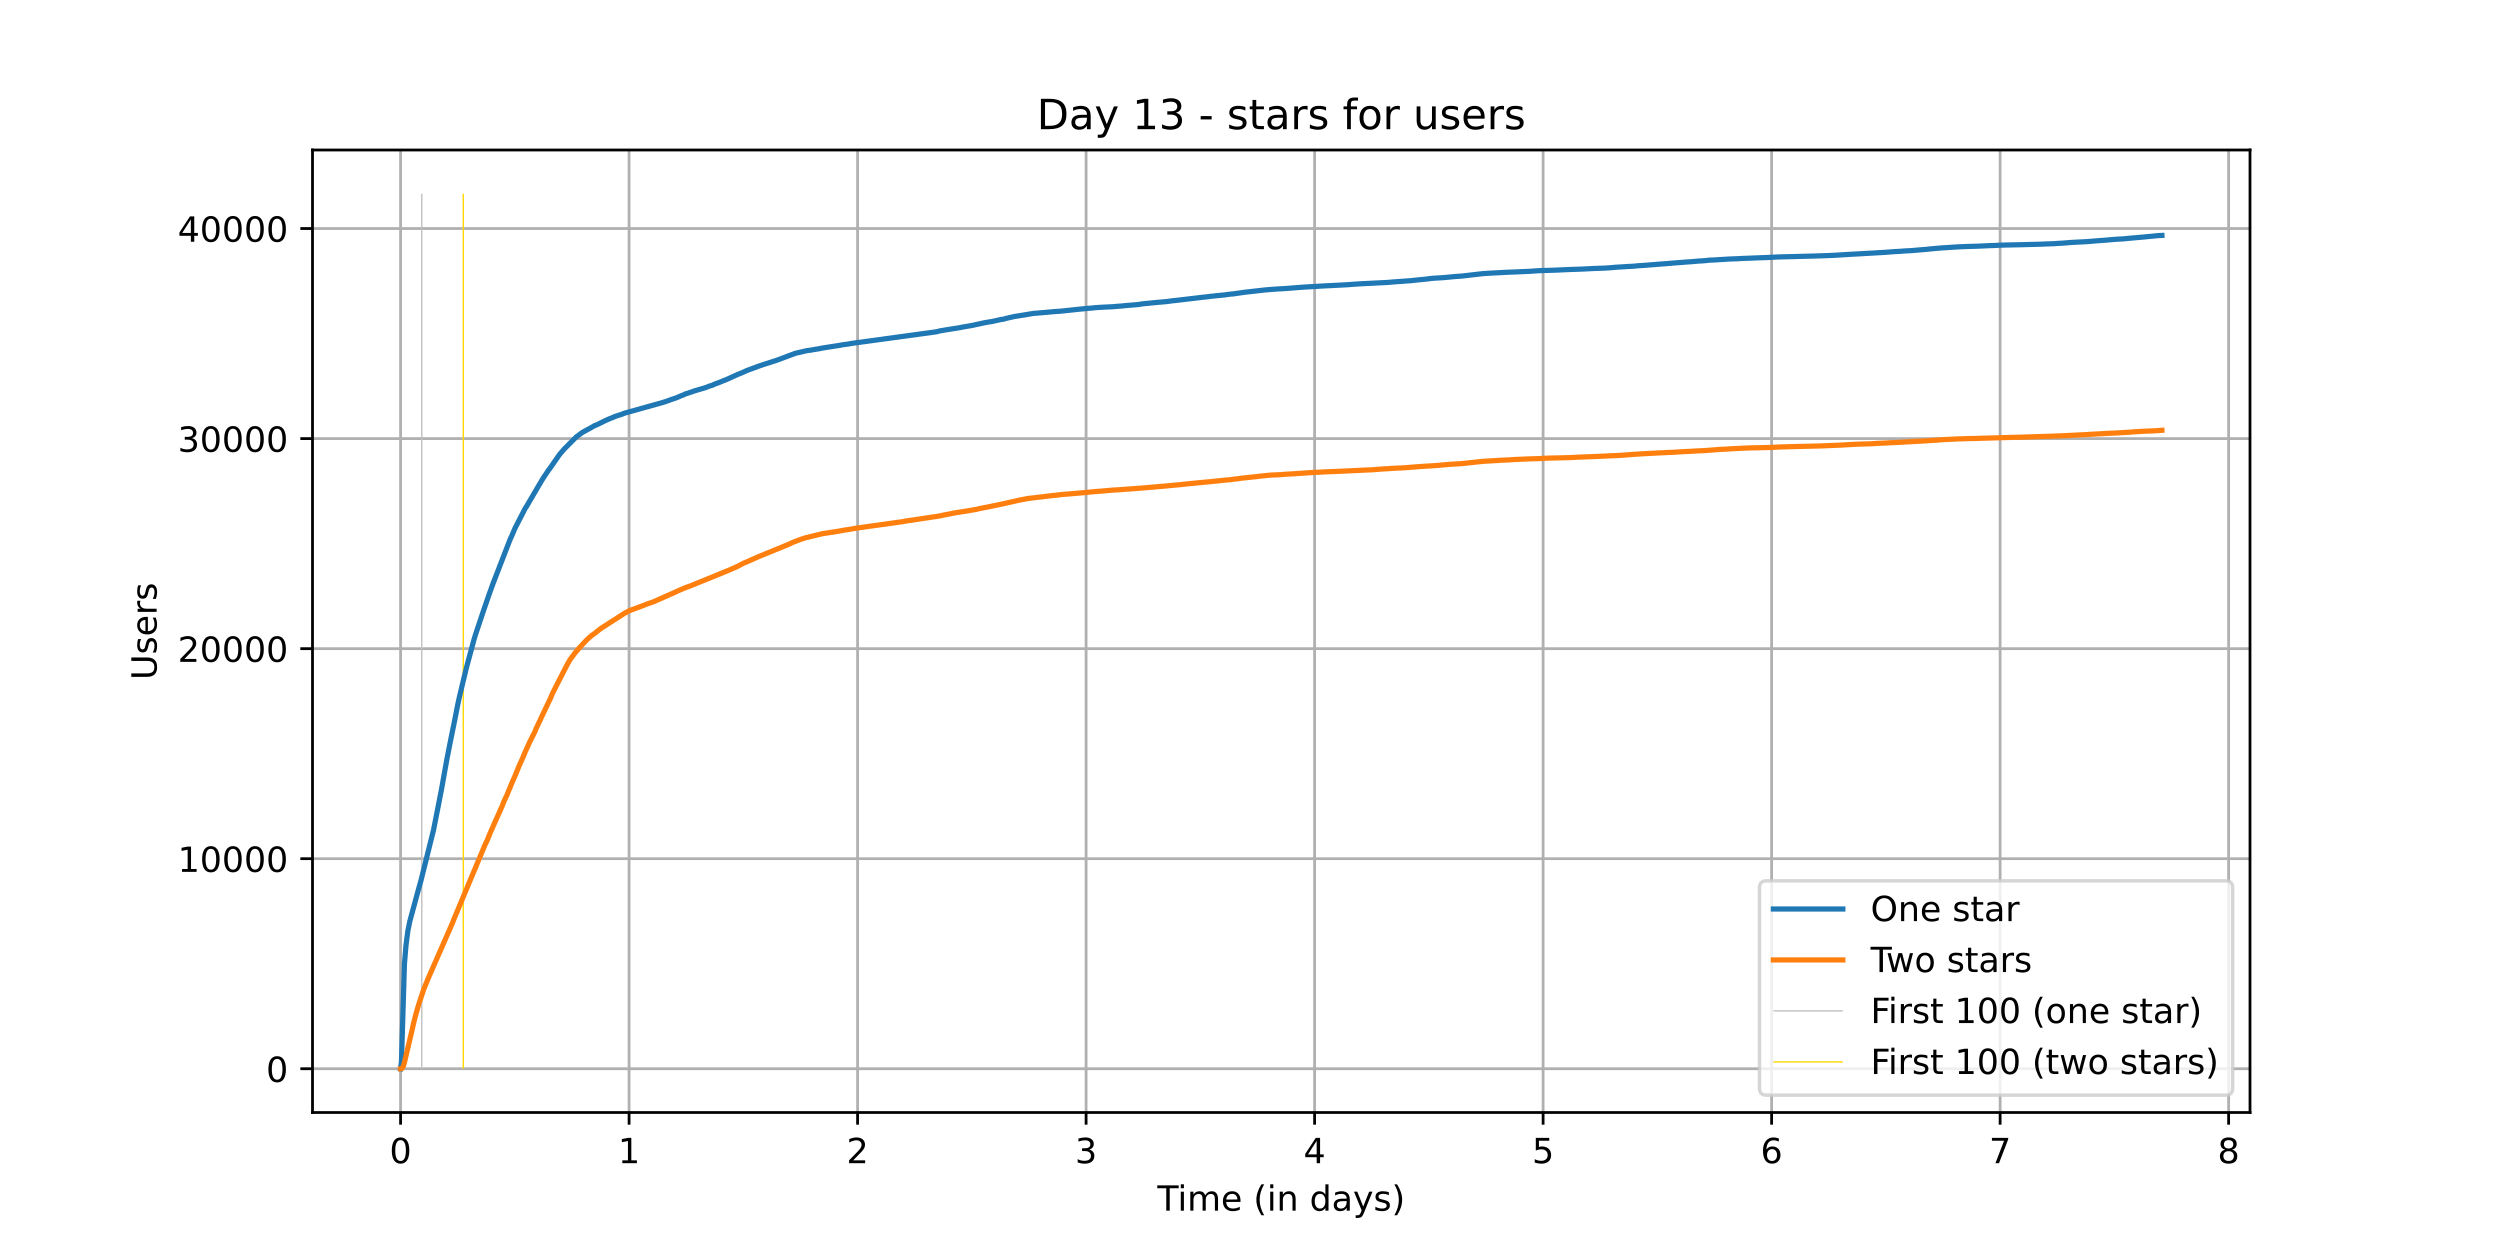 <?xml version="1.0" encoding="utf-8" standalone="no"?>
<!DOCTYPE svg PUBLIC "-//W3C//DTD SVG 1.1//EN"
  "http://www.w3.org/Graphics/SVG/1.1/DTD/svg11.dtd">
<!-- Created with matplotlib (https://matplotlib.org/) -->
<svg height="360pt" version="1.1" viewBox="0 0 720 360" width="720pt" xmlns="http://www.w3.org/2000/svg" xmlns:xlink="http://www.w3.org/1999/xlink">
 <defs>
  <style type="text/css">*{stroke-linecap:butt;stroke-linejoin:round;}</style>
 </defs>
 <g id="figure_1">
  <g id="patch_1">
   <path d="M 0 360 
L 720 360 
L 720 0 
L 0 0 
z
" style="fill:#ffffff;"/>
  </g>
  <g id="axes_1">
   <g id="patch_2">
    <path d="M 90 320.4 
L 648 320.4 
L 648 43.2 
L 90 43.2 
z
" style="fill:#ffffff;"/>
   </g>
   <g id="matplotlib.axis_1">
    <g id="xtick_1">
     <g id="line2d_1">
      <path clip-path="url(#pa800f6eb31)" d="M 115.364 320.4 
L 115.364 43.2 
" style="fill:none;stroke:#b0b0b0;stroke-linecap:square;stroke-width:0.8;"/>
     </g>
     <g id="line2d_2">
      <defs>
       <path d="M 0 0 
L 0 3.5 
" id="mf98f31f5d1" style="stroke:#000000;stroke-width:0.8;"/>
      </defs>
      <g>
       <use style="stroke:#000000;stroke-width:0.8;" x="115.364" xlink:href="#mf98f31f5d1" y="320.4"/>
      </g>
     </g>
     <g id="text_1">
      <!-- 0 -->
      <g transform="translate(112.182 334.998)scale(0.1 -0.1)">
       <defs>
        <path d="M 31.781 66.406 
Q 24.172 66.406 20.328 58.906 
Q 16.5 51.422 16.5 36.375 
Q 16.5 21.391 20.328 13.891 
Q 24.172 6.391 31.781 6.391 
Q 39.453 6.391 43.281 13.891 
Q 47.125 21.391 47.125 36.375 
Q 47.125 51.422 43.281 58.906 
Q 39.453 66.406 31.781 66.406 
z
M 31.781 74.219 
Q 44.047 74.219 50.516 64.516 
Q 56.984 54.828 56.984 36.375 
Q 56.984 17.969 50.516 8.266 
Q 44.047 -1.422 31.781 -1.422 
Q 19.531 -1.422 13.062 8.266 
Q 6.594 17.969 6.594 36.375 
Q 6.594 54.828 13.062 64.516 
Q 19.531 74.219 31.781 74.219 
z
" id="DejaVuSans-48"/>
       </defs>
       <use xlink:href="#DejaVuSans-48"/>
      </g>
     </g>
    </g>
    <g id="xtick_2">
     <g id="line2d_3">
      <path clip-path="url(#pa800f6eb31)" d="M 181.174 320.4 
L 181.174 43.2 
" style="fill:none;stroke:#b0b0b0;stroke-linecap:square;stroke-width:0.8;"/>
     </g>
     <g id="line2d_4">
      <g>
       <use style="stroke:#000000;stroke-width:0.8;" x="181.174" xlink:href="#mf98f31f5d1" y="320.4"/>
      </g>
     </g>
     <g id="text_2">
      <!-- 1 -->
      <g transform="translate(177.992 334.998)scale(0.1 -0.1)">
       <defs>
        <path d="M 12.406 8.297 
L 28.516 8.297 
L 28.516 63.922 
L 10.984 60.406 
L 10.984 69.391 
L 28.422 72.906 
L 38.281 72.906 
L 38.281 8.297 
L 54.391 8.297 
L 54.391 0 
L 12.406 0 
z
" id="DejaVuSans-49"/>
       </defs>
       <use xlink:href="#DejaVuSans-49"/>
      </g>
     </g>
    </g>
    <g id="xtick_3">
     <g id="line2d_5">
      <path clip-path="url(#pa800f6eb31)" d="M 246.984 320.4 
L 246.984 43.2 
" style="fill:none;stroke:#b0b0b0;stroke-linecap:square;stroke-width:0.8;"/>
     </g>
     <g id="line2d_6">
      <g>
       <use style="stroke:#000000;stroke-width:0.8;" x="246.984" xlink:href="#mf98f31f5d1" y="320.4"/>
      </g>
     </g>
     <g id="text_3">
      <!-- 2 -->
      <g transform="translate(243.802 334.998)scale(0.1 -0.1)">
       <defs>
        <path d="M 19.188 8.297 
L 53.609 8.297 
L 53.609 0 
L 7.328 0 
L 7.328 8.297 
Q 12.938 14.109 22.625 23.891 
Q 32.328 33.688 34.812 36.531 
Q 39.547 41.844 41.422 45.531 
Q 43.312 49.219 43.312 52.781 
Q 43.312 58.594 39.234 62.25 
Q 35.156 65.922 28.609 65.922 
Q 23.969 65.922 18.812 64.312 
Q 13.672 62.703 7.812 59.422 
L 7.812 69.391 
Q 13.766 71.781 18.938 73 
Q 24.125 74.219 28.422 74.219 
Q 39.75 74.219 46.484 68.547 
Q 53.219 62.891 53.219 53.422 
Q 53.219 48.922 51.531 44.891 
Q 49.859 40.875 45.406 35.406 
Q 44.188 33.984 37.641 27.219 
Q 31.109 20.453 19.188 8.297 
z
" id="DejaVuSans-50"/>
       </defs>
       <use xlink:href="#DejaVuSans-50"/>
      </g>
     </g>
    </g>
    <g id="xtick_4">
     <g id="line2d_7">
      <path clip-path="url(#pa800f6eb31)" d="M 312.793 320.4 
L 312.793 43.2 
" style="fill:none;stroke:#b0b0b0;stroke-linecap:square;stroke-width:0.8;"/>
     </g>
     <g id="line2d_8">
      <g>
       <use style="stroke:#000000;stroke-width:0.8;" x="312.793" xlink:href="#mf98f31f5d1" y="320.4"/>
      </g>
     </g>
     <g id="text_4">
      <!-- 3 -->
      <g transform="translate(309.612 334.998)scale(0.1 -0.1)">
       <defs>
        <path d="M 40.578 39.312 
Q 47.656 37.797 51.625 33 
Q 55.609 28.219 55.609 21.188 
Q 55.609 10.406 48.188 4.484 
Q 40.766 -1.422 27.094 -1.422 
Q 22.516 -1.422 17.656 -0.516 
Q 12.797 0.391 7.625 2.203 
L 7.625 11.719 
Q 11.719 9.328 16.594 8.109 
Q 21.484 6.891 26.812 6.891 
Q 36.078 6.891 40.938 10.547 
Q 45.797 14.203 45.797 21.188 
Q 45.797 27.641 41.281 31.266 
Q 36.766 34.906 28.719 34.906 
L 20.219 34.906 
L 20.219 43.016 
L 29.109 43.016 
Q 36.375 43.016 40.234 45.922 
Q 44.094 48.828 44.094 54.297 
Q 44.094 59.906 40.109 62.906 
Q 36.141 65.922 28.719 65.922 
Q 24.656 65.922 20.016 65.031 
Q 15.375 64.156 9.812 62.312 
L 9.812 71.094 
Q 15.438 72.656 20.344 73.438 
Q 25.25 74.219 29.594 74.219 
Q 40.828 74.219 47.359 69.109 
Q 53.906 64.016 53.906 55.328 
Q 53.906 49.266 50.438 45.094 
Q 46.969 40.922 40.578 39.312 
z
" id="DejaVuSans-51"/>
       </defs>
       <use xlink:href="#DejaVuSans-51"/>
      </g>
     </g>
    </g>
    <g id="xtick_5">
     <g id="line2d_9">
      <path clip-path="url(#pa800f6eb31)" d="M 378.603 320.4 
L 378.603 43.2 
" style="fill:none;stroke:#b0b0b0;stroke-linecap:square;stroke-width:0.8;"/>
     </g>
     <g id="line2d_10">
      <g>
       <use style="stroke:#000000;stroke-width:0.8;" x="378.603" xlink:href="#mf98f31f5d1" y="320.4"/>
      </g>
     </g>
     <g id="text_5">
      <!-- 4 -->
      <g transform="translate(375.422 334.998)scale(0.1 -0.1)">
       <defs>
        <path d="M 37.797 64.312 
L 12.891 25.391 
L 37.797 25.391 
z
M 35.203 72.906 
L 47.609 72.906 
L 47.609 25.391 
L 58.016 25.391 
L 58.016 17.188 
L 47.609 17.188 
L 47.609 0 
L 37.797 0 
L 37.797 17.188 
L 4.891 17.188 
L 4.891 26.703 
z
" id="DejaVuSans-52"/>
       </defs>
       <use xlink:href="#DejaVuSans-52"/>
      </g>
     </g>
    </g>
    <g id="xtick_6">
     <g id="line2d_11">
      <path clip-path="url(#pa800f6eb31)" d="M 444.413 320.4 
L 444.413 43.2 
" style="fill:none;stroke:#b0b0b0;stroke-linecap:square;stroke-width:0.8;"/>
     </g>
     <g id="line2d_12">
      <g>
       <use style="stroke:#000000;stroke-width:0.8;" x="444.413" xlink:href="#mf98f31f5d1" y="320.4"/>
      </g>
     </g>
     <g id="text_6">
      <!-- 5 -->
      <g transform="translate(441.232 334.998)scale(0.1 -0.1)">
       <defs>
        <path d="M 10.797 72.906 
L 49.516 72.906 
L 49.516 64.594 
L 19.828 64.594 
L 19.828 46.734 
Q 21.969 47.469 24.109 47.828 
Q 26.266 48.188 28.422 48.188 
Q 40.625 48.188 47.75 41.5 
Q 54.891 34.812 54.891 23.391 
Q 54.891 11.625 47.562 5.094 
Q 40.234 -1.422 26.906 -1.422 
Q 22.312 -1.422 17.547 -0.641 
Q 12.797 0.141 7.719 1.703 
L 7.719 11.625 
Q 12.109 9.234 16.797 8.062 
Q 21.484 6.891 26.703 6.891 
Q 35.156 6.891 40.078 11.328 
Q 45.016 15.766 45.016 23.391 
Q 45.016 31 40.078 35.438 
Q 35.156 39.891 26.703 39.891 
Q 22.75 39.891 18.812 39.016 
Q 14.891 38.141 10.797 36.281 
z
" id="DejaVuSans-53"/>
       </defs>
       <use xlink:href="#DejaVuSans-53"/>
      </g>
     </g>
    </g>
    <g id="xtick_7">
     <g id="line2d_13">
      <path clip-path="url(#pa800f6eb31)" d="M 510.223 320.4 
L 510.223 43.2 
" style="fill:none;stroke:#b0b0b0;stroke-linecap:square;stroke-width:0.8;"/>
     </g>
     <g id="line2d_14">
      <g>
       <use style="stroke:#000000;stroke-width:0.8;" x="510.223" xlink:href="#mf98f31f5d1" y="320.4"/>
      </g>
     </g>
     <g id="text_7">
      <!-- 6 -->
      <g transform="translate(507.042 334.998)scale(0.1 -0.1)">
       <defs>
        <path d="M 33.016 40.375 
Q 26.375 40.375 22.484 35.828 
Q 18.609 31.297 18.609 23.391 
Q 18.609 15.531 22.484 10.953 
Q 26.375 6.391 33.016 6.391 
Q 39.656 6.391 43.531 10.953 
Q 47.406 15.531 47.406 23.391 
Q 47.406 31.297 43.531 35.828 
Q 39.656 40.375 33.016 40.375 
z
M 52.594 71.297 
L 52.594 62.312 
Q 48.875 64.062 45.094 64.984 
Q 41.312 65.922 37.594 65.922 
Q 27.828 65.922 22.672 59.328 
Q 17.531 52.734 16.797 39.406 
Q 19.672 43.656 24.016 45.922 
Q 28.375 48.188 33.594 48.188 
Q 44.578 48.188 50.953 41.516 
Q 57.328 34.859 57.328 23.391 
Q 57.328 12.156 50.688 5.359 
Q 44.047 -1.422 33.016 -1.422 
Q 20.359 -1.422 13.672 8.266 
Q 6.984 17.969 6.984 36.375 
Q 6.984 53.656 15.188 63.938 
Q 23.391 74.219 37.203 74.219 
Q 40.922 74.219 44.703 73.484 
Q 48.484 72.75 52.594 71.297 
z
" id="DejaVuSans-54"/>
       </defs>
       <use xlink:href="#DejaVuSans-54"/>
      </g>
     </g>
    </g>
    <g id="xtick_8">
     <g id="line2d_15">
      <path clip-path="url(#pa800f6eb31)" d="M 576.033 320.4 
L 576.033 43.2 
" style="fill:none;stroke:#b0b0b0;stroke-linecap:square;stroke-width:0.8;"/>
     </g>
     <g id="line2d_16">
      <g>
       <use style="stroke:#000000;stroke-width:0.8;" x="576.033" xlink:href="#mf98f31f5d1" y="320.4"/>
      </g>
     </g>
     <g id="text_8">
      <!-- 7 -->
      <g transform="translate(572.852 334.998)scale(0.1 -0.1)">
       <defs>
        <path d="M 8.203 72.906 
L 55.078 72.906 
L 55.078 68.703 
L 28.609 0 
L 18.312 0 
L 43.219 64.594 
L 8.203 64.594 
z
" id="DejaVuSans-55"/>
       </defs>
       <use xlink:href="#DejaVuSans-55"/>
      </g>
     </g>
    </g>
    <g id="xtick_9">
     <g id="line2d_17">
      <path clip-path="url(#pa800f6eb31)" d="M 641.843 320.4 
L 641.843 43.2 
" style="fill:none;stroke:#b0b0b0;stroke-linecap:square;stroke-width:0.8;"/>
     </g>
     <g id="line2d_18">
      <g>
       <use style="stroke:#000000;stroke-width:0.8;" x="641.843" xlink:href="#mf98f31f5d1" y="320.4"/>
      </g>
     </g>
     <g id="text_9">
      <!-- 8 -->
      <g transform="translate(638.662 334.998)scale(0.1 -0.1)">
       <defs>
        <path d="M 31.781 34.625 
Q 24.75 34.625 20.719 30.859 
Q 16.703 27.094 16.703 20.516 
Q 16.703 13.922 20.719 10.156 
Q 24.75 6.391 31.781 6.391 
Q 38.812 6.391 42.859 10.172 
Q 46.922 13.969 46.922 20.516 
Q 46.922 27.094 42.891 30.859 
Q 38.875 34.625 31.781 34.625 
z
M 21.922 38.812 
Q 15.578 40.375 12.031 44.719 
Q 8.5 49.078 8.5 55.328 
Q 8.5 64.062 14.719 69.141 
Q 20.953 74.219 31.781 74.219 
Q 42.672 74.219 48.875 69.141 
Q 55.078 64.062 55.078 55.328 
Q 55.078 49.078 51.531 44.719 
Q 48 40.375 41.703 38.812 
Q 48.828 37.156 52.797 32.312 
Q 56.781 27.484 56.781 20.516 
Q 56.781 9.906 50.312 4.234 
Q 43.844 -1.422 31.781 -1.422 
Q 19.734 -1.422 13.25 4.234 
Q 6.781 9.906 6.781 20.516 
Q 6.781 27.484 10.781 32.312 
Q 14.797 37.156 21.922 38.812 
z
M 18.312 54.391 
Q 18.312 48.734 21.844 45.562 
Q 25.391 42.391 31.781 42.391 
Q 38.141 42.391 41.719 45.562 
Q 45.312 48.734 45.312 54.391 
Q 45.312 60.062 41.719 63.234 
Q 38.141 66.406 31.781 66.406 
Q 25.391 66.406 21.844 63.234 
Q 18.312 60.062 18.312 54.391 
z
" id="DejaVuSans-56"/>
       </defs>
       <use xlink:href="#DejaVuSans-56"/>
      </g>
     </g>
    </g>
    <g id="text_10">
     <!-- Time (in days) -->
     <g transform="translate(333.327 348.677)scale(0.1 -0.1)">
      <defs>
       <path d="M -0.297 72.906 
L 61.375 72.906 
L 61.375 64.594 
L 35.5 64.594 
L 35.5 0 
L 25.594 0 
L 25.594 64.594 
L -0.297 64.594 
z
" id="DejaVuSans-84"/>
       <path d="M 9.422 54.688 
L 18.406 54.688 
L 18.406 0 
L 9.422 0 
z
M 9.422 75.984 
L 18.406 75.984 
L 18.406 64.594 
L 9.422 64.594 
z
" id="DejaVuSans-105"/>
       <path d="M 52 44.188 
Q 55.375 50.25 60.062 53.125 
Q 64.75 56 71.094 56 
Q 79.641 56 84.281 50.016 
Q 88.922 44.047 88.922 33.016 
L 88.922 0 
L 79.891 0 
L 79.891 32.719 
Q 79.891 40.578 77.094 44.375 
Q 74.312 48.188 68.609 48.188 
Q 61.625 48.188 57.562 43.547 
Q 53.516 38.922 53.516 30.906 
L 53.516 0 
L 44.484 0 
L 44.484 32.719 
Q 44.484 40.625 41.703 44.406 
Q 38.922 48.188 33.109 48.188 
Q 26.219 48.188 22.156 43.531 
Q 18.109 38.875 18.109 30.906 
L 18.109 0 
L 9.078 0 
L 9.078 54.688 
L 18.109 54.688 
L 18.109 46.188 
Q 21.188 51.219 25.484 53.609 
Q 29.781 56 35.688 56 
Q 41.656 56 45.828 52.969 
Q 50 49.953 52 44.188 
z
" id="DejaVuSans-109"/>
       <path d="M 56.203 29.594 
L 56.203 25.203 
L 14.891 25.203 
Q 15.484 15.922 20.484 11.062 
Q 25.484 6.203 34.422 6.203 
Q 39.594 6.203 44.453 7.469 
Q 49.312 8.734 54.109 11.281 
L 54.109 2.781 
Q 49.266 0.734 44.188 -0.344 
Q 39.109 -1.422 33.891 -1.422 
Q 20.797 -1.422 13.156 6.188 
Q 5.516 13.812 5.516 26.812 
Q 5.516 40.234 12.766 48.109 
Q 20.016 56 32.328 56 
Q 43.359 56 49.781 48.891 
Q 56.203 41.797 56.203 29.594 
z
M 47.219 32.234 
Q 47.125 39.594 43.094 43.984 
Q 39.062 48.391 32.422 48.391 
Q 24.906 48.391 20.391 44.141 
Q 15.875 39.891 15.188 32.172 
z
" id="DejaVuSans-101"/>
       <path id="DejaVuSans-32"/>
       <path d="M 31 75.875 
Q 24.469 64.656 21.281 53.656 
Q 18.109 42.672 18.109 31.391 
Q 18.109 20.125 21.312 9.062 
Q 24.516 -2 31 -13.188 
L 23.188 -13.188 
Q 15.875 -1.703 12.234 9.375 
Q 8.594 20.453 8.594 31.391 
Q 8.594 42.281 12.203 53.312 
Q 15.828 64.359 23.188 75.875 
z
" id="DejaVuSans-40"/>
       <path d="M 54.891 33.016 
L 54.891 0 
L 45.906 0 
L 45.906 32.719 
Q 45.906 40.484 42.875 44.328 
Q 39.844 48.188 33.797 48.188 
Q 26.516 48.188 22.312 43.547 
Q 18.109 38.922 18.109 30.906 
L 18.109 0 
L 9.078 0 
L 9.078 54.688 
L 18.109 54.688 
L 18.109 46.188 
Q 21.344 51.125 25.703 53.562 
Q 30.078 56 35.797 56 
Q 45.219 56 50.047 50.172 
Q 54.891 44.344 54.891 33.016 
z
" id="DejaVuSans-110"/>
       <path d="M 45.406 46.391 
L 45.406 75.984 
L 54.391 75.984 
L 54.391 0 
L 45.406 0 
L 45.406 8.203 
Q 42.578 3.328 38.25 0.953 
Q 33.938 -1.422 27.875 -1.422 
Q 17.969 -1.422 11.734 6.484 
Q 5.516 14.406 5.516 27.297 
Q 5.516 40.188 11.734 48.094 
Q 17.969 56 27.875 56 
Q 33.938 56 38.25 53.625 
Q 42.578 51.266 45.406 46.391 
z
M 14.797 27.297 
Q 14.797 17.391 18.875 11.75 
Q 22.953 6.109 30.078 6.109 
Q 37.203 6.109 41.297 11.75 
Q 45.406 17.391 45.406 27.297 
Q 45.406 37.203 41.297 42.844 
Q 37.203 48.484 30.078 48.484 
Q 22.953 48.484 18.875 42.844 
Q 14.797 37.203 14.797 27.297 
z
" id="DejaVuSans-100"/>
       <path d="M 34.281 27.484 
Q 23.391 27.484 19.188 25 
Q 14.984 22.516 14.984 16.5 
Q 14.984 11.719 18.141 8.906 
Q 21.297 6.109 26.703 6.109 
Q 34.188 6.109 38.703 11.406 
Q 43.219 16.703 43.219 25.484 
L 43.219 27.484 
z
M 52.203 31.203 
L 52.203 0 
L 43.219 0 
L 43.219 8.297 
Q 40.141 3.328 35.547 0.953 
Q 30.953 -1.422 24.312 -1.422 
Q 15.922 -1.422 10.953 3.297 
Q 6 8.016 6 15.922 
Q 6 25.141 12.172 29.828 
Q 18.359 34.516 30.609 34.516 
L 43.219 34.516 
L 43.219 35.406 
Q 43.219 41.609 39.141 45 
Q 35.062 48.391 27.688 48.391 
Q 23 48.391 18.547 47.266 
Q 14.109 46.141 10.016 43.891 
L 10.016 52.203 
Q 14.938 54.109 19.578 55.047 
Q 24.219 56 28.609 56 
Q 40.484 56 46.344 49.844 
Q 52.203 43.703 52.203 31.203 
z
" id="DejaVuSans-97"/>
       <path d="M 32.172 -5.078 
Q 28.375 -14.844 24.75 -17.812 
Q 21.141 -20.797 15.094 -20.797 
L 7.906 -20.797 
L 7.906 -13.281 
L 13.188 -13.281 
Q 16.891 -13.281 18.938 -11.516 
Q 21 -9.766 23.484 -3.219 
L 25.094 0.875 
L 2.984 54.688 
L 12.5 54.688 
L 29.594 11.922 
L 46.688 54.688 
L 56.203 54.688 
z
" id="DejaVuSans-121"/>
       <path d="M 44.281 53.078 
L 44.281 44.578 
Q 40.484 46.531 36.375 47.5 
Q 32.281 48.484 27.875 48.484 
Q 21.188 48.484 17.844 46.438 
Q 14.5 44.391 14.5 40.281 
Q 14.5 37.156 16.891 35.375 
Q 19.281 33.594 26.516 31.984 
L 29.594 31.297 
Q 39.156 29.25 43.188 25.516 
Q 47.219 21.781 47.219 15.094 
Q 47.219 7.469 41.188 3.016 
Q 35.156 -1.422 24.609 -1.422 
Q 20.219 -1.422 15.453 -0.562 
Q 10.688 0.297 5.422 2 
L 5.422 11.281 
Q 10.406 8.688 15.234 7.391 
Q 20.062 6.109 24.812 6.109 
Q 31.156 6.109 34.562 8.281 
Q 37.984 10.453 37.984 14.406 
Q 37.984 18.062 35.516 20.016 
Q 33.062 21.969 24.703 23.781 
L 21.578 24.516 
Q 13.234 26.266 9.516 29.906 
Q 5.812 33.547 5.812 39.891 
Q 5.812 47.609 11.281 51.797 
Q 16.75 56 26.812 56 
Q 31.781 56 36.172 55.266 
Q 40.578 54.547 44.281 53.078 
z
" id="DejaVuSans-115"/>
       <path d="M 8.016 75.875 
L 15.828 75.875 
Q 23.141 64.359 26.781 53.312 
Q 30.422 42.281 30.422 31.391 
Q 30.422 20.453 26.781 9.375 
Q 23.141 -1.703 15.828 -13.188 
L 8.016 -13.188 
Q 14.5 -2 17.703 9.062 
Q 20.906 20.125 20.906 31.391 
Q 20.906 42.672 17.703 53.656 
Q 14.5 64.656 8.016 75.875 
z
" id="DejaVuSans-41"/>
      </defs>
      <use xlink:href="#DejaVuSans-84"/>
      <use x="57.959" xlink:href="#DejaVuSans-105"/>
      <use x="85.742" xlink:href="#DejaVuSans-109"/>
      <use x="183.154" xlink:href="#DejaVuSans-101"/>
      <use x="244.678" xlink:href="#DejaVuSans-32"/>
      <use x="276.465" xlink:href="#DejaVuSans-40"/>
      <use x="315.479" xlink:href="#DejaVuSans-105"/>
      <use x="343.262" xlink:href="#DejaVuSans-110"/>
      <use x="406.641" xlink:href="#DejaVuSans-32"/>
      <use x="438.428" xlink:href="#DejaVuSans-100"/>
      <use x="501.904" xlink:href="#DejaVuSans-97"/>
      <use x="563.184" xlink:href="#DejaVuSans-121"/>
      <use x="622.363" xlink:href="#DejaVuSans-115"/>
      <use x="674.463" xlink:href="#DejaVuSans-41"/>
     </g>
    </g>
   </g>
   <g id="matplotlib.axis_2">
    <g id="ytick_1">
     <g id="line2d_19">
      <path clip-path="url(#pa800f6eb31)" d="M 90 307.8 
L 648 307.8 
" style="fill:none;stroke:#b0b0b0;stroke-linecap:square;stroke-width:0.8;"/>
     </g>
     <g id="line2d_20">
      <defs>
       <path d="M 0 0 
L -3.5 0 
" id="m898fea5b8a" style="stroke:#000000;stroke-width:0.8;"/>
      </defs>
      <g>
       <use style="stroke:#000000;stroke-width:0.8;" x="90" xlink:href="#m898fea5b8a" y="307.8"/>
      </g>
     </g>
     <g id="text_11">
      <!-- 0 -->
      <g transform="translate(76.638 311.599)scale(0.1 -0.1)">
       <use xlink:href="#DejaVuSans-48"/>
      </g>
     </g>
    </g>
    <g id="ytick_2">
     <g id="line2d_21">
      <path clip-path="url(#pa800f6eb31)" d="M 90 247.305 
L 648 247.305 
" style="fill:none;stroke:#b0b0b0;stroke-linecap:square;stroke-width:0.8;"/>
     </g>
     <g id="line2d_22">
      <g>
       <use style="stroke:#000000;stroke-width:0.8;" x="90" xlink:href="#m898fea5b8a" y="247.305"/>
      </g>
     </g>
     <g id="text_12">
      <!-- 10000 -->
      <g transform="translate(51.188 251.105)scale(0.1 -0.1)">
       <use xlink:href="#DejaVuSans-49"/>
       <use x="63.623" xlink:href="#DejaVuSans-48"/>
       <use x="127.246" xlink:href="#DejaVuSans-48"/>
       <use x="190.869" xlink:href="#DejaVuSans-48"/>
       <use x="254.492" xlink:href="#DejaVuSans-48"/>
      </g>
     </g>
    </g>
    <g id="ytick_3">
     <g id="line2d_23">
      <path clip-path="url(#pa800f6eb31)" d="M 90 186.811 
L 648 186.811 
" style="fill:none;stroke:#b0b0b0;stroke-linecap:square;stroke-width:0.8;"/>
     </g>
     <g id="line2d_24">
      <g>
       <use style="stroke:#000000;stroke-width:0.8;" x="90" xlink:href="#m898fea5b8a" y="186.811"/>
      </g>
     </g>
     <g id="text_13">
      <!-- 20000 -->
      <g transform="translate(51.188 190.61)scale(0.1 -0.1)">
       <use xlink:href="#DejaVuSans-50"/>
       <use x="63.623" xlink:href="#DejaVuSans-48"/>
       <use x="127.246" xlink:href="#DejaVuSans-48"/>
       <use x="190.869" xlink:href="#DejaVuSans-48"/>
       <use x="254.492" xlink:href="#DejaVuSans-48"/>
      </g>
     </g>
    </g>
    <g id="ytick_4">
     <g id="line2d_25">
      <path clip-path="url(#pa800f6eb31)" d="M 90 126.316 
L 648 126.316 
" style="fill:none;stroke:#b0b0b0;stroke-linecap:square;stroke-width:0.8;"/>
     </g>
     <g id="line2d_26">
      <g>
       <use style="stroke:#000000;stroke-width:0.8;" x="90" xlink:href="#m898fea5b8a" y="126.316"/>
      </g>
     </g>
     <g id="text_14">
      <!-- 30000 -->
      <g transform="translate(51.188 130.116)scale(0.1 -0.1)">
       <use xlink:href="#DejaVuSans-51"/>
       <use x="63.623" xlink:href="#DejaVuSans-48"/>
       <use x="127.246" xlink:href="#DejaVuSans-48"/>
       <use x="190.869" xlink:href="#DejaVuSans-48"/>
       <use x="254.492" xlink:href="#DejaVuSans-48"/>
      </g>
     </g>
    </g>
    <g id="ytick_5">
     <g id="line2d_27">
      <path clip-path="url(#pa800f6eb31)" d="M 90 65.822 
L 648 65.822 
" style="fill:none;stroke:#b0b0b0;stroke-linecap:square;stroke-width:0.8;"/>
     </g>
     <g id="line2d_28">
      <g>
       <use style="stroke:#000000;stroke-width:0.8;" x="90" xlink:href="#m898fea5b8a" y="65.822"/>
      </g>
     </g>
     <g id="text_15">
      <!-- 40000 -->
      <g transform="translate(51.188 69.621)scale(0.1 -0.1)">
       <use xlink:href="#DejaVuSans-52"/>
       <use x="63.623" xlink:href="#DejaVuSans-48"/>
       <use x="127.246" xlink:href="#DejaVuSans-48"/>
       <use x="190.869" xlink:href="#DejaVuSans-48"/>
       <use x="254.492" xlink:href="#DejaVuSans-48"/>
      </g>
     </g>
    </g>
    <g id="text_16">
     <!-- Users -->
     <g transform="translate(45.108 195.801)rotate(-90)scale(0.1 -0.1)">
      <defs>
       <path d="M 8.688 72.906 
L 18.609 72.906 
L 18.609 28.609 
Q 18.609 16.891 22.844 11.734 
Q 27.094 6.594 36.625 6.594 
Q 46.094 6.594 50.344 11.734 
Q 54.594 16.891 54.594 28.609 
L 54.594 72.906 
L 64.5 72.906 
L 64.5 27.391 
Q 64.5 13.141 57.438 5.859 
Q 50.391 -1.422 36.625 -1.422 
Q 22.797 -1.422 15.734 5.859 
Q 8.688 13.141 8.688 27.391 
z
" id="DejaVuSans-85"/>
       <path d="M 41.109 46.297 
Q 39.594 47.172 37.812 47.578 
Q 36.031 48 33.891 48 
Q 26.266 48 22.188 43.047 
Q 18.109 38.094 18.109 28.812 
L 18.109 0 
L 9.078 0 
L 9.078 54.688 
L 18.109 54.688 
L 18.109 46.188 
Q 20.953 51.172 25.484 53.578 
Q 30.031 56 36.531 56 
Q 37.453 56 38.578 55.875 
Q 39.703 55.766 41.062 55.516 
z
" id="DejaVuSans-114"/>
      </defs>
      <use xlink:href="#DejaVuSans-85"/>
      <use x="73.193" xlink:href="#DejaVuSans-115"/>
      <use x="125.293" xlink:href="#DejaVuSans-101"/>
      <use x="186.816" xlink:href="#DejaVuSans-114"/>
      <use x="227.93" xlink:href="#DejaVuSans-115"/>
     </g>
    </g>
   </g>
   <g id="LineCollection_1">
    <path clip-path="url(#pa800f6eb31)" d="M 121.469 307.8 
L 121.469 55.8 
" style="fill:none;stroke:#c0c0c0;stroke-width:0.4;"/>
   </g>
   <g id="LineCollection_2">
    <path clip-path="url(#pa800f6eb31)" d="M 133.425 307.8 
L 133.425 55.8 
" style="fill:none;stroke:#ffd700;stroke-width:0.4;"/>
   </g>
   <g id="line2d_29">
    <path clip-path="url(#pa800f6eb31)" d="M 115.364 307.8 
L 115.618 305.792 
L 116.479 277.637 
L 116.931 272.187 
L 117.475 268.037 
L 118.018 265.351 
L 120.645 255.69 
L 121.234 253.603 
L 124.857 239.036 
L 126.351 231.45 
L 126.895 228.631 
L 127.121 227.493 
L 128.027 222.424 
L 128.706 218.649 
L 128.887 217.718 
L 129.567 214.251 
L 130.065 211.783 
L 130.88 207.784 
L 131.877 202.691 
L 132.375 200.446 
L 133.463 195.891 
L 133.87 194.228 
L 134.233 192.679 
L 134.912 190.132 
L 136.542 184.089 
L 136.905 182.903 
L 137.357 181.518 
L 138.942 176.787 
L 139.577 174.918 
L 140.12 173.345 
L 140.981 170.846 
L 141.253 170.114 
L 142.022 167.979 
L 146.916 155.336 
L 147.414 154.265 
L 148.32 152.129 
L 151.263 146.407 
L 151.761 145.663 
L 152.486 144.386 
L 153.166 143.255 
L 153.392 142.862 
L 155.067 139.988 
L 155.883 138.615 
L 156.381 137.792 
L 158.011 135.336 
L 158.329 134.955 
L 159.37 133.467 
L 159.733 132.934 
L 161.137 130.902 
L 162.541 129.275 
L 162.813 128.996 
L 162.949 128.869 
L 165.983 125.814 
L 167.705 124.556 
L 167.977 124.393 
L 168.973 123.848 
L 169.878 123.364 
L 171.237 122.578 
L 171.735 122.414 
L 174.452 121.078 
L 175.676 120.539 
L 175.993 120.436 
L 177.079 119.964 
L 177.533 119.807 
L 177.85 119.71 
L 178.348 119.535 
L 178.62 119.462 
L 178.981 119.372 
L 179.57 119.099 
L 180.114 118.918 
L 190.938 115.893 
L 191.437 115.73 
L 191.799 115.621 
L 192.116 115.506 
L 192.614 115.331 
L 193.067 115.149 
L 194.743 114.586 
L 195.468 114.284 
L 196.464 113.854 
L 196.826 113.752 
L 197.37 113.455 
L 197.868 113.31 
L 199.499 112.766 
L 199.952 112.596 
L 203.304 111.604 
L 204.306 111.193 
L 204.668 111.09 
L 205.212 110.927 
L 205.619 110.721 
L 205.936 110.57 
L 206.48 110.388 
L 207.521 109.995 
L 208.518 109.571 
L 208.789 109.487 
L 209.333 109.251 
L 209.696 109.106 
L 209.967 108.973 
L 210.511 108.725 
L 211.1 108.458 
L 212.595 107.781 
L 213.546 107.418 
L 214.996 106.758 
L 215.403 106.595 
L 218.755 105.361 
L 220.476 104.792 
L 221.926 104.333 
L 223.828 103.71 
L 228.993 101.774 
L 229.401 101.671 
L 232.482 100.963 
L 233.388 100.86 
L 233.887 100.77 
L 236.379 100.34 
L 236.786 100.243 
L 241.86 99.457 
L 242.494 99.324 
L 243.354 99.203 
L 244.26 99.094 
L 244.668 99.003 
L 245.664 98.846 
L 246.434 98.737 
L 269.772 95.543 
L 270.677 95.295 
L 271.357 95.186 
L 272.489 94.992 
L 276.475 94.357 
L 277.154 94.206 
L 280.007 93.722 
L 282.453 93.184 
L 282.951 93.075 
L 283.586 92.942 
L 284.854 92.712 
L 285.624 92.609 
L 288.207 92.028 
L 289.022 91.919 
L 289.611 91.732 
L 292.194 91.145 
L 292.919 91.036 
L 296.544 90.443 
L 296.906 90.377 
L 297.586 90.268 
L 299.76 90.086 
L 301.029 89.977 
L 303.611 89.741 
L 305.333 89.632 
L 309.092 89.233 
L 310.089 89.124 
L 313.305 88.81 
L 314.618 88.707 
L 315.433 88.604 
L 317.245 88.495 
L 318.558 88.429 
L 320.687 88.326 
L 321.366 88.253 
L 322.724 88.15 
L 323.313 88.102 
L 324.309 87.993 
L 326.257 87.842 
L 327.525 87.733 
L 328.295 87.636 
L 328.838 87.527 
L 332.236 87.189 
L 333.413 87.08 
L 335.77 86.874 
L 336.63 86.771 
L 337.537 86.638 
L 338.624 86.529 
L 339.394 86.438 
L 346.686 85.579 
L 347.683 85.477 
L 348.545 85.356 
L 351.807 85.023 
L 352.94 84.914 
L 353.484 84.817 
L 354.3 84.72 
L 354.708 84.672 
L 355.252 84.642 
L 355.886 84.539 
L 356.203 84.484 
L 357.064 84.376 
L 357.517 84.303 
L 358.242 84.194 
L 363.316 83.619 
L 364.267 83.51 
L 366.351 83.341 
L 367.801 83.238 
L 368.344 83.202 
L 369.658 83.135 
L 371.153 83.026 
L 373.192 82.863 
L 374.641 82.754 
L 376.362 82.633 
L 378.355 82.524 
L 379.894 82.428 
L 381.662 82.325 
L 382.16 82.301 
L 383.382 82.246 
L 385.468 82.137 
L 385.967 82.113 
L 388.051 82.004 
L 390.045 81.847 
L 391.812 81.738 
L 392.356 81.708 
L 393.669 81.641 
L 395.752 81.538 
L 396.297 81.508 
L 398.515 81.399 
L 399.874 81.327 
L 401.006 81.218 
L 402.728 81.097 
L 404.177 80.994 
L 404.766 80.939 
L 406.487 80.831 
L 407.302 80.722 
L 410.654 80.389 
L 411.469 80.292 
L 411.968 80.207 
L 413.326 80.099 
L 414.685 80.026 
L 416.179 79.917 
L 419.216 79.627 
L 420.892 79.518 
L 427.192 78.792 
L 429.005 78.683 
L 430.409 78.604 
L 432.538 78.495 
L 433.987 78.411 
L 436.886 78.302 
L 438.108 78.247 
L 440.417 78.145 
L 440.961 78.114 
L 442.456 78.005 
L 443.815 77.933 
L 447.211 77.824 
L 448.298 77.788 
L 450.698 77.679 
L 451.921 77.624 
L 455.136 77.515 
L 456.36 77.461 
L 458.533 77.352 
L 459.077 77.322 
L 462.066 77.219 
L 463.561 77.128 
L 464.784 77.019 
L 465.056 76.983 
L 466.958 76.874 
L 468.589 76.765 
L 470.535 76.668 
L 470.943 76.62 
L 472.121 76.511 
L 473.616 76.42 
L 474.929 76.312 
L 476.831 76.166 
L 478.099 76.058 
L 478.643 76.021 
L 480.137 75.912 
L 482.449 75.713 
L 483.944 75.604 
L 485.983 75.44 
L 487.523 75.344 
L 487.886 75.301 
L 489.11 75.192 
L 490.515 75.114 
L 491.602 75.011 
L 491.919 74.95 
L 494.232 74.842 
L 494.593 74.811 
L 496.406 74.702 
L 497.991 74.6 
L 500.71 74.497 
L 501.253 74.454 
L 504.198 74.346 
L 505.42 74.291 
L 508.455 74.182 
L 509.678 74.128 
L 511.806 74.019 
L 512.894 73.983 
L 517.242 73.874 
L 518.284 73.843 
L 522.632 73.735 
L 523.719 73.698 
L 526.98 73.589 
L 528.338 73.517 
L 530.195 73.414 
L 530.784 73.372 
L 532.551 73.263 
L 533.909 73.19 
L 535.811 73.081 
L 537.261 72.996 
L 539.298 72.888 
L 540.794 72.797 
L 542.651 72.688 
L 544.418 72.561 
L 545.777 72.452 
L 546.954 72.404 
L 548.313 72.295 
L 548.811 72.264 
L 550.714 72.162 
L 551.348 72.101 
L 553.657 71.902 
L 554.971 71.793 
L 555.696 71.714 
L 556.873 71.605 
L 559.228 71.399 
L 560.994 71.291 
L 562.716 71.17 
L 564.799 71.061 
L 565.977 71.012 
L 569.374 70.903 
L 570.506 70.861 
L 572.815 70.752 
L 573.857 70.722 
L 576.122 70.613 
L 577.208 70.577 
L 582.462 70.468 
L 583.504 70.438 
L 587.67 70.329 
L 588.848 70.28 
L 591.837 70.171 
L 592.245 70.123 
L 594.193 70.014 
L 596.366 69.833 
L 598.359 69.724 
L 598.857 69.7 
L 601.031 69.591 
L 603.16 69.415 
L 604.473 69.306 
L 606.104 69.197 
L 607.236 69.089 
L 609.365 68.913 
L 611.403 68.804 
L 612.082 68.738 
L 613.079 68.635 
L 613.668 68.586 
L 614.891 68.478 
L 617.382 68.26 
L 618.47 68.151 
L 621.504 67.854 
L 622.636 67.8 
L 622.636 67.8 
" style="fill:none;stroke:#1f77b4;stroke-linecap:square;stroke-width:1.5;"/>
   </g>
   <g id="line2d_30">
    <path clip-path="url(#pa800f6eb31)" d="M 115.364 307.8 
L 115.754 307.727 
L 116.116 307.165 
L 116.479 306.04 
L 116.705 305.011 
L 117.158 303.112 
L 118.381 297.897 
L 119.241 294.165 
L 119.83 291.902 
L 120.464 289.664 
L 121.008 288.03 
L 122.004 285.006 
L 122.23 284.461 
L 122.592 283.542 
L 122.91 282.804 
L 123.271 281.866 
L 123.679 280.959 
L 130.291 265.859 
L 130.654 264.915 
L 139.667 243.349 
L 140.392 241.819 
L 141.116 239.998 
L 141.705 238.697 
L 142.385 237.136 
L 144.606 232.188 
L 145.149 230.76 
L 145.964 229.066 
L 146.281 228.304 
L 146.508 227.705 
L 146.735 227.203 
L 147.233 225.945 
L 148.274 223.555 
L 148.501 223.053 
L 149.452 220.682 
L 150.448 218.486 
L 151.263 216.538 
L 151.942 215.056 
L 152.531 213.737 
L 154.071 210.682 
L 154.388 209.835 
L 154.569 209.49 
L 155.158 208.208 
L 155.43 207.694 
L 155.793 206.871 
L 158.555 201.057 
L 159.144 199.66 
L 159.642 198.668 
L 160.367 197.222 
L 163.583 190.961 
L 163.719 190.81 
L 164.126 190.029 
L 165.078 188.759 
L 165.485 188.19 
L 165.983 187.585 
L 166.391 187.138 
L 166.663 186.781 
L 167.614 185.764 
L 168.021 185.305 
L 168.475 184.827 
L 168.927 184.349 
L 169.108 184.173 
L 170.467 182.957 
L 170.92 182.667 
L 171.464 182.25 
L 172.007 181.814 
L 173.139 180.937 
L 173.365 180.792 
L 179.887 176.599 
L 180.159 176.472 
L 181.246 175.88 
L 184.779 174.567 
L 185.278 174.391 
L 186.002 174.089 
L 186.726 173.823 
L 188.266 173.302 
L 189.716 172.643 
L 190.44 172.335 
L 193.112 171.137 
L 193.565 170.955 
L 195.287 170.151 
L 195.74 169.963 
L 195.921 169.872 
L 197.008 169.419 
L 197.778 169.104 
L 198.05 169.007 
L 198.593 168.832 
L 209.061 164.567 
L 209.559 164.367 
L 212.368 163.145 
L 214.18 162.178 
L 214.497 162.069 
L 214.905 161.881 
L 215.312 161.718 
L 217.939 160.55 
L 218.347 160.363 
L 227.362 156.673 
L 228.223 156.231 
L 228.676 156.08 
L 229.174 155.868 
L 230.307 155.463 
L 230.579 155.342 
L 232.029 154.876 
L 236.967 153.678 
L 237.782 153.569 
L 241.724 152.952 
L 242.086 152.861 
L 242.675 152.759 
L 242.947 152.704 
L 243.852 152.577 
L 247.068 152.045 
L 248.02 151.906 
L 260.306 150.188 
L 260.532 150.115 
L 267.643 149.05 
L 268.775 148.863 
L 269.636 148.76 
L 270.814 148.554 
L 271.991 148.288 
L 273.304 148.052 
L 274.573 147.78 
L 275.025 147.707 
L 278.83 147.102 
L 279.374 147.006 
L 280.505 146.806 
L 281.185 146.709 
L 281.683 146.564 
L 282.181 146.461 
L 283.767 146.146 
L 284.356 146.038 
L 285.896 145.723 
L 287.935 145.294 
L 288.479 145.185 
L 289.702 144.918 
L 290.382 144.749 
L 290.925 144.64 
L 293.825 143.987 
L 295.547 143.666 
L 295.819 143.594 
L 303.113 142.722 
L 304.291 142.614 
L 304.699 142.553 
L 305.56 142.444 
L 307.689 142.269 
L 308.866 142.166 
L 309.455 142.118 
L 310.814 142.009 
L 313.531 141.755 
L 314.663 141.646 
L 315.343 141.567 
L 317.018 141.458 
L 319.781 141.204 
L 321.23 141.101 
L 321.728 141.083 
L 323.178 140.98 
L 323.766 140.926 
L 325.487 140.817 
L 327.435 140.666 
L 328.929 140.557 
L 331.421 140.339 
L 332.824 140.23 
L 333.278 140.164 
L 334.772 140.055 
L 335.362 140.006 
L 336.448 139.897 
L 339.077 139.661 
L 340.164 139.553 
L 340.888 139.468 
L 341.93 139.359 
L 342.61 139.286 
L 345.327 139.032 
L 346.414 138.923 
L 349.269 138.651 
L 353.167 138.246 
L 354.481 138.137 
L 355.433 137.986 
L 356.43 137.889 
L 356.882 137.822 
L 357.789 137.695 
L 361.866 137.266 
L 362.636 137.157 
L 365.989 136.824 
L 368.571 136.715 
L 370.519 136.564 
L 372.558 136.455 
L 374.37 136.322 
L 376.136 136.213 
L 377.948 136.08 
L 380.393 135.971 
L 381.843 135.887 
L 384.697 135.778 
L 385.922 135.723 
L 388.415 135.62 
L 388.777 135.584 
L 391.45 135.475 
L 392.899 135.391 
L 395.435 135.288 
L 396.115 135.209 
L 397.7 135.106 
L 398.244 135.064 
L 400.01 134.967 
L 400.417 134.925 
L 402.411 134.816 
L 403.588 134.767 
L 405.265 134.659 
L 405.627 134.628 
L 407.076 134.519 
L 407.348 134.483 
L 408.933 134.374 
L 409.296 134.338 
L 410.79 134.247 
L 412.601 134.144 
L 413.19 134.096 
L 414.64 133.999 
L 414.866 133.963 
L 417.221 133.757 
L 418.763 133.654 
L 419.307 133.618 
L 420.801 133.527 
L 421.98 133.418 
L 426.331 132.941 
L 427.554 132.838 
L 428.098 132.807 
L 429.639 132.711 
L 431.496 132.608 
L 432.085 132.559 
L 434.575 132.451 
L 436.251 132.336 
L 438.787 132.227 
L 439.965 132.178 
L 443.361 132.069 
L 443.905 132.039 
L 446.169 131.93 
L 447.12 131.912 
L 451.604 131.803 
L 452.646 131.773 
L 454.457 131.664 
L 455.544 131.628 
L 458.307 131.519 
L 459.438 131.477 
L 461.749 131.374 
L 462.248 131.343 
L 464.693 131.235 
L 465.871 131.186 
L 467.637 131.077 
L 468.271 131.023 
L 469.766 130.914 
L 471.532 130.787 
L 473.253 130.684 
L 473.751 130.654 
L 475.744 130.551 
L 476.242 130.527 
L 478.145 130.418 
L 478.598 130.406 
L 480.681 130.297 
L 481.677 130.273 
L 483.4 130.164 
L 484.941 130.067 
L 487.207 129.958 
L 488.657 129.873 
L 490.968 129.765 
L 492.781 129.631 
L 494.095 129.529 
L 494.775 129.456 
L 497.176 129.347 
L 498.852 129.232 
L 501.208 129.123 
L 501.752 129.081 
L 504.831 128.972 
L 505.692 128.966 
L 510.085 128.857 
L 510.584 128.833 
L 512.803 128.724 
L 513.846 128.694 
L 517.74 128.585 
L 518.692 128.567 
L 523.266 128.458 
L 524.262 128.434 
L 526.843 128.325 
L 527.931 128.288 
L 530.377 128.18 
L 531.871 128.089 
L 533.864 127.98 
L 535.132 127.919 
L 538.846 127.811 
L 540.522 127.696 
L 543.15 127.587 
L 543.738 127.544 
L 545.913 127.436 
L 547 127.399 
L 548.721 127.29 
L 550.079 127.218 
L 551.846 127.109 
L 552.978 127.067 
L 554.608 126.958 
L 556.239 126.849 
L 558.141 126.74 
L 558.866 126.661 
L 560.27 126.583 
L 562.535 126.474 
L 563.803 126.413 
L 567.335 126.304 
L 568.196 126.298 
L 571.774 126.189 
L 572.77 126.165 
L 576.303 126.056 
L 577.344 126.026 
L 581.466 125.917 
L 582.462 125.893 
L 585.768 125.784 
L 586.855 125.748 
L 590.388 125.639 
L 591.52 125.596 
L 594.238 125.488 
L 595.461 125.433 
L 597.68 125.324 
L 599.084 125.246 
L 601.394 125.137 
L 602.028 125.082 
L 603.386 125.01 
L 605.424 124.901 
L 606.964 124.804 
L 609.682 124.695 
L 611.267 124.592 
L 613.17 124.483 
L 613.804 124.423 
L 615.344 124.326 
L 617.11 124.217 
L 618.334 124.163 
L 620.78 124.06 
L 621.369 124.012 
L 622.636 123.921 
L 622.636 123.921 
" style="fill:none;stroke:#ff7f0e;stroke-linecap:square;stroke-width:1.5;"/>
   </g>
   <g id="patch_3">
    <path d="M 90 320.4 
L 90 43.2 
" style="fill:none;stroke:#000000;stroke-linecap:square;stroke-linejoin:miter;stroke-width:0.8;"/>
   </g>
   <g id="patch_4">
    <path d="M 648 320.4 
L 648 43.2 
" style="fill:none;stroke:#000000;stroke-linecap:square;stroke-linejoin:miter;stroke-width:0.8;"/>
   </g>
   <g id="patch_5">
    <path d="M 90 320.4 
L 648 320.4 
" style="fill:none;stroke:#000000;stroke-linecap:square;stroke-linejoin:miter;stroke-width:0.8;"/>
   </g>
   <g id="patch_6">
    <path d="M 90 43.2 
L 648 43.2 
" style="fill:none;stroke:#000000;stroke-linecap:square;stroke-linejoin:miter;stroke-width:0.8;"/>
   </g>
   <g id="text_17">
    <!-- Day 13 - stars for users -->
    <g transform="translate(298.609 37.2)scale(0.12 -0.12)">
     <defs>
      <path d="M 19.672 64.797 
L 19.672 8.109 
L 31.594 8.109 
Q 46.688 8.109 53.688 14.938 
Q 60.688 21.781 60.688 36.531 
Q 60.688 51.172 53.688 57.984 
Q 46.688 64.797 31.594 64.797 
z
M 9.812 72.906 
L 30.078 72.906 
Q 51.266 72.906 61.172 64.094 
Q 71.094 55.281 71.094 36.531 
Q 71.094 17.672 61.125 8.828 
Q 51.172 0 30.078 0 
L 9.812 0 
z
" id="DejaVuSans-68"/>
      <path d="M 4.891 31.391 
L 31.203 31.391 
L 31.203 23.391 
L 4.891 23.391 
z
" id="DejaVuSans-45"/>
      <path d="M 18.312 70.219 
L 18.312 54.688 
L 36.812 54.688 
L 36.812 47.703 
L 18.312 47.703 
L 18.312 18.016 
Q 18.312 11.328 20.141 9.422 
Q 21.969 7.516 27.594 7.516 
L 36.812 7.516 
L 36.812 0 
L 27.594 0 
Q 17.188 0 13.234 3.875 
Q 9.281 7.766 9.281 18.016 
L 9.281 47.703 
L 2.688 47.703 
L 2.688 54.688 
L 9.281 54.688 
L 9.281 70.219 
z
" id="DejaVuSans-116"/>
      <path d="M 37.109 75.984 
L 37.109 68.5 
L 28.516 68.5 
Q 23.688 68.5 21.797 66.547 
Q 19.922 64.594 19.922 59.516 
L 19.922 54.688 
L 34.719 54.688 
L 34.719 47.703 
L 19.922 47.703 
L 19.922 0 
L 10.891 0 
L 10.891 47.703 
L 2.297 47.703 
L 2.297 54.688 
L 10.891 54.688 
L 10.891 58.5 
Q 10.891 67.625 15.141 71.797 
Q 19.391 75.984 28.609 75.984 
z
" id="DejaVuSans-102"/>
      <path d="M 30.609 48.391 
Q 23.391 48.391 19.188 42.75 
Q 14.984 37.109 14.984 27.297 
Q 14.984 17.484 19.156 11.844 
Q 23.344 6.203 30.609 6.203 
Q 37.797 6.203 41.984 11.859 
Q 46.188 17.531 46.188 27.297 
Q 46.188 37.016 41.984 42.703 
Q 37.797 48.391 30.609 48.391 
z
M 30.609 56 
Q 42.328 56 49.016 48.375 
Q 55.719 40.766 55.719 27.297 
Q 55.719 13.875 49.016 6.219 
Q 42.328 -1.422 30.609 -1.422 
Q 18.844 -1.422 12.172 6.219 
Q 5.516 13.875 5.516 27.297 
Q 5.516 40.766 12.172 48.375 
Q 18.844 56 30.609 56 
z
" id="DejaVuSans-111"/>
      <path d="M 8.5 21.578 
L 8.5 54.688 
L 17.484 54.688 
L 17.484 21.922 
Q 17.484 14.156 20.5 10.266 
Q 23.531 6.391 29.594 6.391 
Q 36.859 6.391 41.078 11.031 
Q 45.312 15.672 45.312 23.688 
L 45.312 54.688 
L 54.297 54.688 
L 54.297 0 
L 45.312 0 
L 45.312 8.406 
Q 42.047 3.422 37.719 1 
Q 33.406 -1.422 27.688 -1.422 
Q 18.266 -1.422 13.375 4.438 
Q 8.5 10.297 8.5 21.578 
z
M 31.109 56 
z
" id="DejaVuSans-117"/>
     </defs>
     <use xlink:href="#DejaVuSans-68"/>
     <use x="77.002" xlink:href="#DejaVuSans-97"/>
     <use x="138.281" xlink:href="#DejaVuSans-121"/>
     <use x="197.461" xlink:href="#DejaVuSans-32"/>
     <use x="229.248" xlink:href="#DejaVuSans-49"/>
     <use x="292.871" xlink:href="#DejaVuSans-51"/>
     <use x="356.494" xlink:href="#DejaVuSans-32"/>
     <use x="388.281" xlink:href="#DejaVuSans-45"/>
     <use x="424.365" xlink:href="#DejaVuSans-32"/>
     <use x="456.152" xlink:href="#DejaVuSans-115"/>
     <use x="508.252" xlink:href="#DejaVuSans-116"/>
     <use x="547.461" xlink:href="#DejaVuSans-97"/>
     <use x="608.74" xlink:href="#DejaVuSans-114"/>
     <use x="649.854" xlink:href="#DejaVuSans-115"/>
     <use x="701.953" xlink:href="#DejaVuSans-32"/>
     <use x="733.74" xlink:href="#DejaVuSans-102"/>
     <use x="768.945" xlink:href="#DejaVuSans-111"/>
     <use x="830.127" xlink:href="#DejaVuSans-114"/>
     <use x="871.24" xlink:href="#DejaVuSans-32"/>
     <use x="903.027" xlink:href="#DejaVuSans-117"/>
     <use x="966.406" xlink:href="#DejaVuSans-115"/>
     <use x="1018.506" xlink:href="#DejaVuSans-101"/>
     <use x="1080.029" xlink:href="#DejaVuSans-114"/>
     <use x="1121.143" xlink:href="#DejaVuSans-115"/>
    </g>
   </g>
   <g id="legend_1">
    <g id="patch_7">
     <path d="M 508.734 315.4 
L 641 315.4 
Q 643 315.4 643 313.4 
L 643 255.688 
Q 643 253.688 641 253.688 
L 508.734 253.688 
Q 506.734 253.688 506.734 255.688 
L 506.734 313.4 
Q 506.734 315.4 508.734 315.4 
z
" style="fill:#ffffff;opacity:0.8;stroke:#cccccc;stroke-linejoin:miter;"/>
    </g>
    <g id="line2d_31">
     <path d="M 510.734 261.786 
L 530.734 261.786 
" style="fill:none;stroke:#1f77b4;stroke-linecap:square;stroke-width:1.5;"/>
    </g>
    <g id="line2d_32"/>
    <g id="text_18">
     <!-- One star -->
     <g transform="translate(538.734 265.286)scale(0.1 -0.1)">
      <defs>
       <path d="M 39.406 66.219 
Q 28.656 66.219 22.328 58.203 
Q 16.016 50.203 16.016 36.375 
Q 16.016 22.609 22.328 14.594 
Q 28.656 6.594 39.406 6.594 
Q 50.141 6.594 56.422 14.594 
Q 62.703 22.609 62.703 36.375 
Q 62.703 50.203 56.422 58.203 
Q 50.141 66.219 39.406 66.219 
z
M 39.406 74.219 
Q 54.734 74.219 63.906 63.938 
Q 73.094 53.656 73.094 36.375 
Q 73.094 19.141 63.906 8.859 
Q 54.734 -1.422 39.406 -1.422 
Q 24.031 -1.422 14.812 8.828 
Q 5.609 19.094 5.609 36.375 
Q 5.609 53.656 14.812 63.938 
Q 24.031 74.219 39.406 74.219 
z
" id="DejaVuSans-79"/>
      </defs>
      <use xlink:href="#DejaVuSans-79"/>
      <use x="78.711" xlink:href="#DejaVuSans-110"/>
      <use x="142.09" xlink:href="#DejaVuSans-101"/>
      <use x="203.613" xlink:href="#DejaVuSans-32"/>
      <use x="235.4" xlink:href="#DejaVuSans-115"/>
      <use x="287.5" xlink:href="#DejaVuSans-116"/>
      <use x="326.709" xlink:href="#DejaVuSans-97"/>
      <use x="387.988" xlink:href="#DejaVuSans-114"/>
     </g>
    </g>
    <g id="line2d_33">
     <path d="M 510.734 276.464 
L 530.734 276.464 
" style="fill:none;stroke:#ff7f0e;stroke-linecap:square;stroke-width:1.5;"/>
    </g>
    <g id="line2d_34"/>
    <g id="text_19">
     <!-- Two stars -->
     <g transform="translate(538.734 279.964)scale(0.1 -0.1)">
      <defs>
       <path d="M 4.203 54.688 
L 13.188 54.688 
L 24.422 12.016 
L 35.594 54.688 
L 46.188 54.688 
L 57.422 12.016 
L 68.609 54.688 
L 77.594 54.688 
L 63.281 0 
L 52.688 0 
L 40.922 44.828 
L 29.109 0 
L 18.5 0 
z
" id="DejaVuSans-119"/>
      </defs>
      <use xlink:href="#DejaVuSans-84"/>
      <use x="44.584" xlink:href="#DejaVuSans-119"/>
      <use x="126.371" xlink:href="#DejaVuSans-111"/>
      <use x="187.553" xlink:href="#DejaVuSans-32"/>
      <use x="219.34" xlink:href="#DejaVuSans-115"/>
      <use x="271.439" xlink:href="#DejaVuSans-116"/>
      <use x="310.648" xlink:href="#DejaVuSans-97"/>
      <use x="371.928" xlink:href="#DejaVuSans-114"/>
      <use x="413.041" xlink:href="#DejaVuSans-115"/>
     </g>
    </g>
    <g id="line2d_35">
     <path d="M 510.734 291.142 
L 530.734 291.142 
" style="fill:none;stroke:#c0c0c0;stroke-width:0.4;"/>
    </g>
    <g id="text_20">
     <!-- First 100 (one star) -->
     <g transform="translate(538.734 294.642)scale(0.1 -0.1)">
      <defs>
       <path d="M 9.812 72.906 
L 51.703 72.906 
L 51.703 64.594 
L 19.672 64.594 
L 19.672 43.109 
L 48.578 43.109 
L 48.578 34.812 
L 19.672 34.812 
L 19.672 0 
L 9.812 0 
z
" id="DejaVuSans-70"/>
      </defs>
      <use xlink:href="#DejaVuSans-70"/>
      <use x="50.27" xlink:href="#DejaVuSans-105"/>
      <use x="78.053" xlink:href="#DejaVuSans-114"/>
      <use x="119.166" xlink:href="#DejaVuSans-115"/>
      <use x="171.266" xlink:href="#DejaVuSans-116"/>
      <use x="210.475" xlink:href="#DejaVuSans-32"/>
      <use x="242.262" xlink:href="#DejaVuSans-49"/>
      <use x="305.885" xlink:href="#DejaVuSans-48"/>
      <use x="369.508" xlink:href="#DejaVuSans-48"/>
      <use x="433.131" xlink:href="#DejaVuSans-32"/>
      <use x="464.918" xlink:href="#DejaVuSans-40"/>
      <use x="503.932" xlink:href="#DejaVuSans-111"/>
      <use x="565.113" xlink:href="#DejaVuSans-110"/>
      <use x="628.492" xlink:href="#DejaVuSans-101"/>
      <use x="690.016" xlink:href="#DejaVuSans-32"/>
      <use x="721.803" xlink:href="#DejaVuSans-115"/>
      <use x="773.902" xlink:href="#DejaVuSans-116"/>
      <use x="813.111" xlink:href="#DejaVuSans-97"/>
      <use x="874.391" xlink:href="#DejaVuSans-114"/>
      <use x="915.504" xlink:href="#DejaVuSans-41"/>
     </g>
    </g>
    <g id="line2d_36">
     <path d="M 510.734 305.82 
L 530.734 305.82 
" style="fill:none;stroke:#ffd700;stroke-width:0.4;"/>
    </g>
    <g id="text_21">
     <!-- First 100 (two stars) -->
     <g transform="translate(538.734 309.32)scale(0.1 -0.1)">
      <use xlink:href="#DejaVuSans-70"/>
      <use x="50.27" xlink:href="#DejaVuSans-105"/>
      <use x="78.053" xlink:href="#DejaVuSans-114"/>
      <use x="119.166" xlink:href="#DejaVuSans-115"/>
      <use x="171.266" xlink:href="#DejaVuSans-116"/>
      <use x="210.475" xlink:href="#DejaVuSans-32"/>
      <use x="242.262" xlink:href="#DejaVuSans-49"/>
      <use x="305.885" xlink:href="#DejaVuSans-48"/>
      <use x="369.508" xlink:href="#DejaVuSans-48"/>
      <use x="433.131" xlink:href="#DejaVuSans-32"/>
      <use x="464.918" xlink:href="#DejaVuSans-40"/>
      <use x="503.932" xlink:href="#DejaVuSans-116"/>
      <use x="543.141" xlink:href="#DejaVuSans-119"/>
      <use x="624.928" xlink:href="#DejaVuSans-111"/>
      <use x="686.109" xlink:href="#DejaVuSans-32"/>
      <use x="717.896" xlink:href="#DejaVuSans-115"/>
      <use x="769.996" xlink:href="#DejaVuSans-116"/>
      <use x="809.205" xlink:href="#DejaVuSans-97"/>
      <use x="870.484" xlink:href="#DejaVuSans-114"/>
      <use x="911.598" xlink:href="#DejaVuSans-115"/>
      <use x="963.697" xlink:href="#DejaVuSans-41"/>
     </g>
    </g>
   </g>
  </g>
 </g>
 <defs>
  <clipPath id="pa800f6eb31">
   <rect height="277.2" width="558" x="90" y="43.2"/>
  </clipPath>
 </defs>
</svg>
